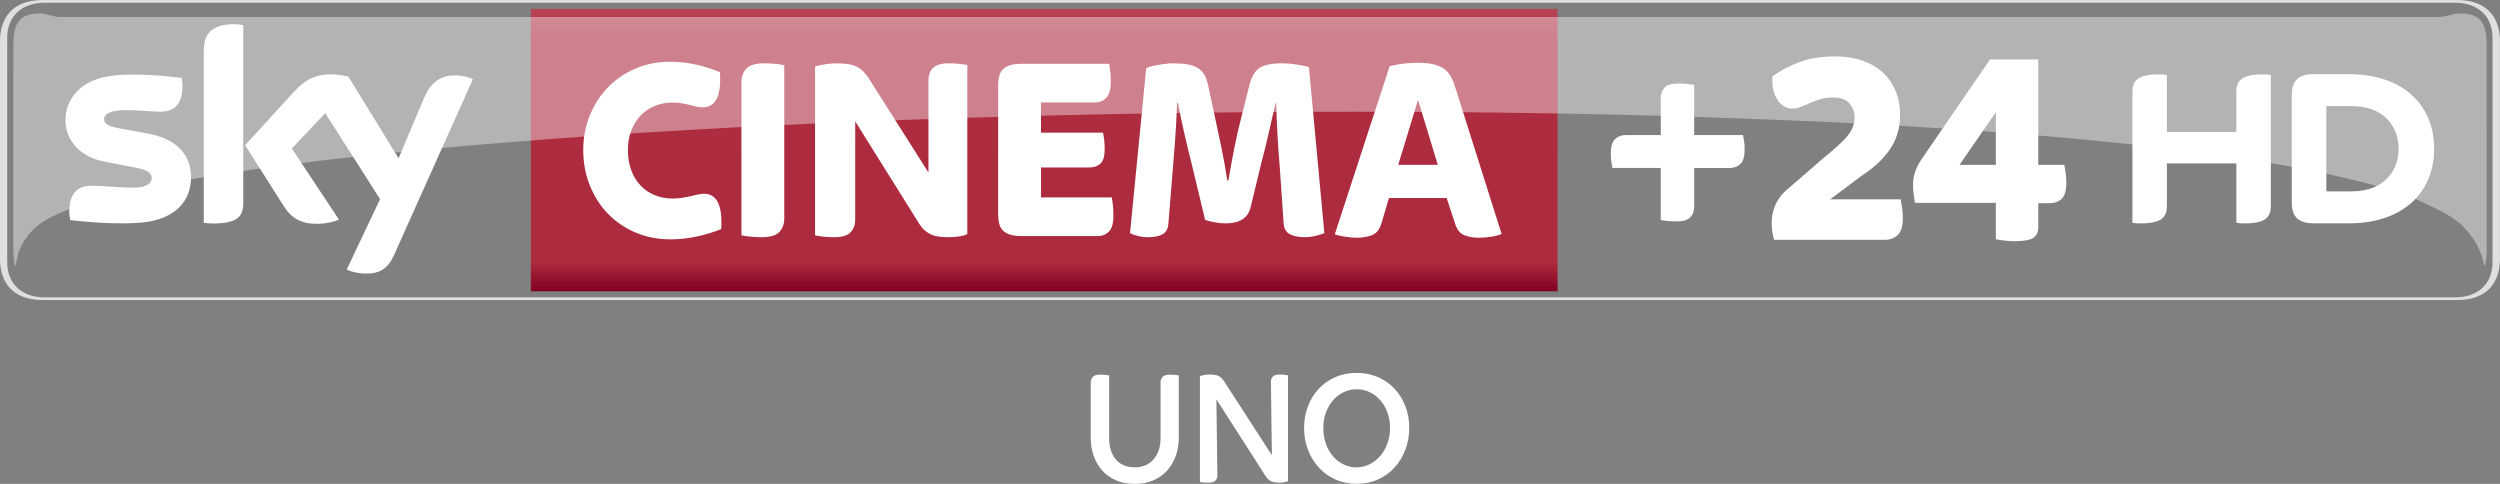 <svg width="600" height="116.13" version="1.1" viewBox="0 0 158.75 30.725" xmlns="http://www.w3.org/2000/svg">
 <rect x="0" y="0" width="158.75" height="30.725" fill="#808080" stroke="none"/>
 <defs>
  <linearGradient id="a" x2="1" gradientTransform="matrix(0 -17.927 17.927 0 137.27 93.444)" gradientUnits="userSpaceOnUse">
   <stop stop-color="#810121" offset="0"/>
   <stop stop-color="#ad2b3e" offset=".104"/>
   <stop stop-color="#ae2c3f" offset=".898"/>
   <stop stop-color="#b94556" offset="1"/>
   <stop stop-color="#ba3b4b" offset="1"/>
  </linearGradient>
 </defs>
 <g transform="translate(-70.962 -74.953)">
  <path d="m226.97 94.007c2.099 0 2.738-1.304 2.738-2.608v-13.839c0-1.304-0.639-2.608-2.738-2.608h-153.27c-2.099 0-2.738 1.304-2.738 2.608v13.839c0 1.304 0.639 2.608 2.738 2.608h153.27m-153.18-0.174c-1.414 0-2.369-0.834-2.369-2.223v-14.26c0-1.389 0.956-2.223 2.369-2.223h153.08c1.412 0 2.367 0.834 2.367 2.223v14.26c0 1.389-0.956 2.223-2.367 2.223h-153.08" fill="#fff" opacity=".75"/>
  <path d="m104.67 75.521v17.928h65.198v-17.928z" fill="url(#a)" stroke-width="1"/>
  <g fill="#fff">
   <g stroke-width=".794">
    <path d="m113.52 90.15c-0.794 0-1.527-0.144-2.199-0.43-0.673-0.286-1.253-0.681-1.746-1.186-0.494-0.505-0.877-1.105-1.157-1.801-0.28-0.696-0.421-1.446-0.421-2.254 0-0.785 0.141-1.521 0.421-2.205 0.28-0.684 0.664-1.279 1.157-1.784 0.494-0.505 1.074-0.901 1.746-1.186 0.673-0.286 1.406-0.43 2.199-0.43 0.572 0 1.126 0.064 1.663 0.185 0.537 0.124 1.033 0.283 1.495 0.473 0.098 1.492-0.266 2.237-1.094 2.237-0.144 0-0.28-0.017-0.401-0.049-0.124-0.035-0.257-0.069-0.404-0.101-0.144-0.035-0.309-0.069-0.485-0.101-0.179-0.035-0.393-0.052-0.638-0.052-0.393 0-0.762 0.072-1.108 0.211-0.349 0.141-0.647 0.343-0.901 0.606-0.251 0.263-0.45 0.58-0.595 0.95-0.144 0.372-0.219 0.788-0.219 1.247 0 0.482 0.075 0.915 0.219 1.296 0.144 0.381 0.343 0.704 0.595 0.967 0.254 0.266 0.551 0.468 0.901 0.606 0.346 0.141 0.716 0.211 1.108 0.211 0.245 0 0.462-0.017 0.652-0.049 0.191-0.035 0.361-0.069 0.514-0.101 0.15-0.035 0.294-0.069 0.427-0.101 0.136-0.035 0.274-0.052 0.419-0.052 0.817 0 1.183 0.748 1.094 2.24-0.459 0.191-0.973 0.346-1.538 0.47-0.563 0.124-1.131 0.185-1.703 0.185"/>
    <path d="m119.32 90.015c-0.234 0-0.468-0.012-0.696-0.035-0.231-0.023-0.424-0.049-0.58-0.084v-9.745c0-0.326 0.101-0.603 0.303-0.834 0.199-0.228 0.58-0.343 1.14-0.343 0.237 0 0.468 0.011 0.699 0.032 0.228 0.023 0.421 0.052 0.577 0.087v9.745c0 0.326-0.101 0.603-0.3 0.831-0.202 0.231-0.583 0.346-1.143 0.346"/>
    <path d="m123.91 90.015c-0.225 0-0.442-0.012-0.655-0.035-0.214-0.023-0.393-0.049-0.537-0.084v-10.72c0.167-0.058 0.387-0.104 0.655-0.144 0.268-0.037 0.496-0.058 0.687-0.058 0.618 0 1.065 0.078 1.345 0.234 0.28 0.159 0.514 0.39 0.704 0.69l3.81 6.01v-5.857c0-0.147 0.02-0.283 0.061-0.413 0.037-0.13 0.104-0.242 0.199-0.343 0.095-0.101 0.228-0.182 0.395-0.237 0.167-0.055 0.381-0.084 0.638-0.084 0.225 0 0.439 0.011 0.647 0.032 0.208 0.023 0.384 0.046 0.528 0.069v10.738c-0.156 0.078-0.346 0.133-0.569 0.159-0.225 0.029-0.445 0.043-0.655 0.043-0.528 0-0.918-0.072-1.175-0.219-0.26-0.144-0.47-0.346-0.638-0.606l-4.081-6.529v6.243c0 0.315-0.095 0.577-0.286 0.791-0.191 0.214-0.548 0.32-1.074 0.32"/>
    <path d="m135.84 89.943c-0.315 0-0.569-0.035-0.765-0.101-0.196-0.066-0.346-0.159-0.453-0.277-0.107-0.118-0.179-0.263-0.216-0.43-0.04-0.167-0.061-0.346-0.061-0.537v-8.249c0-0.191 0.02-0.369 0.061-0.537 0.037-0.17 0.11-0.312 0.216-0.43 0.107-0.118 0.257-0.211 0.453-0.277 0.196-0.069 0.45-0.101 0.765-0.101h5.556c0.023 0.124 0.046 0.292 0.069 0.505 0.02 0.214 0.032 0.43 0.032 0.655 0 0.47-0.095 0.805-0.286 1.002-0.191 0.196-0.43 0.294-0.722 0.294h-3.423v1.919h3.943c0.023 0.113 0.046 0.26 0.069 0.445 0.02 0.188 0.032 0.387 0.032 0.598 0 0.45-0.089 0.756-0.268 0.918-0.179 0.165-0.401 0.245-0.67 0.245h-3.106v1.902h4.497c0.023 0.121 0.046 0.294 0.069 0.514 0.02 0.216 0.032 0.433 0.032 0.647 0 0.482-0.095 0.82-0.286 1.01-0.191 0.191-0.43 0.286-0.722 0.286h-4.817"/>
    <path d="m143.91 90.015c-0.257 0-0.485-0.026-0.681-0.075-0.193-0.052-0.367-0.11-0.511-0.176l1.028-10.487c0.211-0.089 0.491-0.165 0.837-0.219 0.346-0.055 0.644-0.084 0.889-0.084 0.349 0 0.647 0.023 0.898 0.066 0.254 0.046 0.468 0.121 0.647 0.228 0.179 0.107 0.323 0.254 0.43 0.445 0.104 0.191 0.185 0.427 0.242 0.707l0.436 2.038c0.124 0.56 0.254 1.181 0.395 1.859 0.139 0.678 0.266 1.377 0.375 2.095h0.069c0.121-0.719 0.251-1.414 0.384-2.087 0.136-0.673 0.274-1.29 0.419-1.85l0.537-2.139c0.136-0.528 0.349-0.886 0.647-1.077 0.297-0.19 0.756-0.286 1.383-0.286 0.312 0 0.629 0.026 0.947 0.075 0.32 0.049 0.583 0.104 0.797 0.159l0.981 10.556c-0.156 0.055-0.343 0.11-0.563 0.167-0.216 0.055-0.456 0.084-0.713 0.084-0.358 0-0.661-0.061-0.906-0.185-0.245-0.124-0.381-0.355-0.404-0.69l-0.251-3.637c-0.055-0.638-0.104-1.31-0.141-2.012-0.04-0.699-0.066-1.365-0.078-1.995h-0.032c-0.147 0.586-0.294 1.215-0.445 1.893-0.153 0.681-0.306 1.305-0.462 1.879l-0.69 2.86c-0.167 0.673-0.699 1.01-1.593 1.01-0.225 0-0.453-0.023-0.69-0.069-0.234-0.043-0.436-0.095-0.603-0.15l-0.857-3.568c-0.167-0.664-0.323-1.313-0.47-1.954-0.144-0.638-0.28-1.279-0.401-1.917h-0.052c-0.032 0.898-0.078 1.717-0.133 2.465-0.058 0.745-0.107 1.388-0.153 1.928l-0.268 3.282c-0.02 0.323-0.144 0.548-0.369 0.673-0.222 0.124-0.514 0.185-0.872 0.185"/>
    <path d="m159.75 85.419h2.511l-1.253-4.125-1.258 4.125m-2.618 4.63c-0.214 0-0.456-0.02-0.73-0.061-0.274-0.038-0.502-0.092-0.681-0.159l3.484-10.671c0.303-0.078 0.609-0.136 0.918-0.17 0.309-0.032 0.592-0.049 0.849-0.049 0.372 0 0.687 0.029 0.953 0.084 0.263 0.058 0.485 0.141 0.664 0.254 0.182 0.113 0.329 0.26 0.447 0.445 0.118 0.185 0.216 0.401 0.294 0.649l2.985 9.441c-0.19 0.078-0.419 0.139-0.687 0.176-0.268 0.04-0.531 0.061-0.791 0.061-0.289 0-0.572-0.049-0.846-0.144-0.274-0.095-0.473-0.312-0.597-0.649l-0.572-1.732h-3.66l-0.485 1.634c-0.124 0.393-0.332 0.638-0.621 0.739-0.292 0.101-0.6 0.153-0.924 0.153"/>
   </g>
   <g>
    <path d="m212.97 83.331v-2.532c0-0.685 0.273-1.121 1.689-1.121 0.176 0 0.325 0.011 0.5 0.039v8.302c0 0.685-0.273 1.121-1.691 1.121-0.174 0-0.325-0.014-0.497-0.039v-3.772h-4.411v2.69c0 0.685-0.275 1.121-1.693 1.121-0.172 0-0.321-0.014-0.497-0.039v-8.302c0-0.685 0.275-1.121 1.693-1.121 0.174 0 0.323 0.011 0.497 0.039v3.614h4.411m12.56 1.066c0-2.821-2.033-4.734-5.394-4.734h-2.289c-1.095 0-1.359 0.577-1.359 1.338v6.81c0 0.729 0.264 1.322 1.359 1.322h2.289c3.362 0 5.394-1.916 5.394-4.737m-6.849 2.709v-5.417h1.583c2.202 0 3.009 1.428 3.009 2.709 0 1.286-0.807 2.709-3.009 2.709h-1.583"/>
    <path d="m83.092 86.197c0 1.536-1.004 2.655-3.042 2.878-1.475 0.159-3.614-0.029-4.627-0.144-0.037-0.167-0.066-0.372-0.066-0.534 0-1.345 0.725-1.651 1.406-1.651 0.704 0 1.818 0.124 2.644 0.124 0.909 0 1.189-0.309 1.189-0.603 0-0.387-0.369-0.546-1.074-0.681l-1.934-0.372c-1.608-0.309-2.468-1.42-2.468-2.601 0-1.438 1.016-2.638 3.016-2.861 1.51-0.162 3.348 0.023 4.359 0.147 0.037 0.173 0.055 0.335 0.055 0.517 0 1.339-0.704 1.628-1.386 1.628-0.522 0-1.334-0.098-2.26-0.098-0.944 0-1.333 0.26-1.333 0.577 0 0.335 0.372 0.473 0.964 0.577l1.847 0.343c1.896 0.349 2.71 1.426 2.71 2.754m3.317 1.648c0 0.823-0.323 1.299-1.931 1.299-0.211 0-0.398-0.017-0.577-0.043v-10.919c0-0.828 0.283-1.694 1.905-1.694 0.205 0 0.41 0.02 0.603 0.061v11.297m6.57 4.223c0.208 0.11 0.641 0.24 1.186 0.254 0.932 0.02 1.443-0.338 1.818-1.172l5.008-11.168c-0.208-0.113-0.664-0.237-1.039-0.245-0.644-0.011-1.507 0.121-2.061 1.438l-1.619 3.828-3.181-5.178c-0.205-0.064-0.704-0.153-1.074-0.153-1.12 0-1.749 0.413-2.399 1.12l-3.091 3.38 2.485 3.914c0.459 0.713 1.065 1.077 2.049 1.077 0.644 0 1.178-0.147 1.426-0.266l-2.993-4.514 2.122-2.249 3.481 5.464-2.119 4.471" stroke-width=".794"/>
    <g>
     <path d="m177.42 89.01c-0.192 0-0.376-9e-3 -0.552-0.025-0.174-0.018-0.325-0.037-0.449-0.06v-3.307h-3.068c-0.023-0.115-0.046-0.247-0.069-0.399-0.023-0.154-0.034-0.332-0.034-0.536 0-0.429 0.092-0.729 0.273-0.898 0.179-0.17 0.401-0.254 0.66-0.254h2.239v-2.358c0-0.259 0.08-0.477 0.238-0.653 0.158-0.174 0.451-0.264 0.882-0.264 0.192 0 0.376 9e-3 0.55 0.028 0.176 0.016 0.325 0.037 0.451 0.057v3.19h3.103c0.023 0.112 0.046 0.245 0.069 0.399s0.034 0.33 0.034 0.534c0 0.431-0.092 0.731-0.273 0.901-0.181 0.17-0.401 0.254-0.662 0.254h-2.271v2.475c0 0.261-0.08 0.479-0.238 0.653-0.158 0.176-0.454 0.264-0.882 0.264"/>
     <path d="m183.62 90.18c-0.046-0.14-0.085-0.307-0.115-0.5-0.03-0.192-0.043-0.39-0.043-0.589 0-0.14 0.014-0.298 0.043-0.472 0.03-0.176 0.08-0.357 0.149-0.545 0.071-0.188 0.172-0.374 0.3-0.561 0.128-0.188 0.293-0.362 0.493-0.527l2.186-1.897c0.387-0.316 0.713-0.594 0.976-0.827 0.266-0.236 0.484-0.456 0.653-0.662 0.17-0.204 0.291-0.403 0.36-0.598 0.071-0.192 0.108-0.401 0.108-0.626 0-0.305-0.108-0.587-0.319-0.846-0.211-0.259-0.564-0.387-1.056-0.387-0.305 0-0.58 0.039-0.82 0.115-0.241 0.076-0.461 0.158-0.66 0.247-0.199 0.087-0.387 0.167-0.564 0.236-0.176 0.071-0.357 0.105-0.545 0.105-0.176 0-0.348-0.046-0.511-0.14-0.165-0.094-0.307-0.229-0.424-0.406s-0.204-0.39-0.264-0.642c-0.06-0.254-0.076-0.538-0.053-0.855 0.481-0.353 1.045-0.653 1.691-0.898 0.646-0.247 1.409-0.371 2.289-0.371 0.635 0 1.208 0.089 1.719 0.264 0.511 0.176 0.942 0.426 1.295 0.749 0.353 0.323 0.626 0.715 0.82 1.171 0.192 0.458 0.291 0.965 0.291 1.517 0 0.834-0.213 1.56-0.635 2.184-0.424 0.623-1.017 1.18-1.78 1.673l-2.026 1.517h4.475c0.023 0.128 0.053 0.298 0.087 0.511 0.037 0.211 0.053 0.433 0.053 0.669 0 0.527-0.11 0.891-0.335 1.091-0.222 0.202-0.488 0.3-0.793 0.3h-7.046"/>
     <path d="m195.39 85.423h2.308v-3.348l-2.308 3.348m3.472 4.844c-0.213 0-0.431-0.014-0.653-0.043-0.222-0.03-0.394-0.055-0.511-0.08v-2.308h-5.135c-0.023-0.128-0.05-0.296-0.078-0.502-0.03-0.204-0.044-0.426-0.044-0.66 0-0.293 0.048-0.582 0.149-0.864 0.099-0.282 0.261-0.575 0.483-0.88l4.255-6.203h3.064v6.696h1.657c0.023 0.131 0.05 0.298 0.08 0.502 0.03 0.206 0.044 0.419 0.044 0.644 0 0.493-0.101 0.83-0.3 1.013-0.199 0.181-0.451 0.273-0.756 0.273h-0.724v1.533c0 0.305-0.105 0.529-0.316 0.669-0.211 0.142-0.616 0.211-1.214 0.211"/>
    </g>
   </g>
   <path d="m73.538 75.807c-1.251 0-1.73 0.5-1.73 1.975l-2e-3 12.725c0 0.793 0.043 1.325 0.162 1.325 0.043-0.25 0.08-1.473 1.425-2.587 0.445-0.346 1.102-0.68 1.948-1.006 2.791-0.901 5.427-1.488 7.731-1.898 0.282-0.05 0.57-0.099 0.811-0.139 0.878-0.146 1.763-0.285 2.507-0.395 0.366-0.053 0.744-0.109 1.058-0.153 0.924-0.127 1.855-0.252 2.637-0.349 1.149-0.142 2.309-0.28 3.284-0.389 0.928-0.101 1.866-0.2 2.656-0.28 0.134-0.015 0.282-0.029 0.4-0.041 0.905-0.09 1.82-0.178 2.59-0.248 3.106-0.278 6.154-0.521 9.026-0.724 1.022-0.067 2.059-0.139 2.929-0.194 2.463-0.153 4.957-0.299 7.055-0.409 0.947-0.045 1.911-0.096 2.72-0.134 0.678-0.031 1.373-0.064 1.956-0.091 0.889-0.037 1.793-0.077 2.552-0.109 0.868-0.041 1.768-0.069 2.547-0.099 0.73-0.027 1.476-0.054 2.102-0.074 0.859-0.03 1.733-0.059 2.469-0.082 0.68-0.023 1.371-0.042 1.953-0.058 0.949-0.027 1.911-0.053 2.721-0.074 2.226-0.053 4.491-0.102 6.397-0.135 0.771-0.014 1.556-0.026 2.216-0.034h2e-3c0.071-4e-5 0.137-2e-3 0.205-2e-3 0.754-0.012 1.519-0.022 2.163-0.03 0.631-6e-3 1.275-0.012 1.817-0.018 0.671-3e-3 1.361-0.011 1.964-0.014 0.063 3.1e-4 0.13-2e-3 0.186-2e-3 0.81-5e-3 1.632-9e-3 2.326-0.011 0.949-2e-3 1.912-5e-3 2.723-5e-3 0.396 0 0.802 1.61e-4 1.199 2e-3 0.856-3.81e-4 1.744 3e-3 2.516 7e-3 0.162-7.9e-4 0.328 7.93e-4 0.465 2e-3 0.915 5e-3 1.844 0.012 2.628 0.018 4.258 0.042 8.637 0.119 12.569 0.227 0.734 0.023 1.488 0.043 2.12 0.064 3.496 0.12 7.067 0.258 10.09 0.41 1.007 0.053 2.032 0.108 2.896 0.158 0.926 0.056 1.871 0.111 2.667 0.163 0.885 0.058 1.785 0.118 2.544 0.174 0.329 0.021 0.671 0.048 0.956 0.069 0.932 0.071 1.892 0.147 2.697 0.213 2.076 0.174 4.072 0.364 5.972 0.568 3.016 0.358 6.131 0.739 8.791 1.187 0.458 0.077 0.932 0.161 1.328 0.234 0.759 0.143 1.537 0.296 2.193 0.435 1.102 0.25 2.239 0.515 3.198 0.786 0.851 0.258 1.729 0.531 2.463 0.816 1.027 0.487 2.17 0.953 2.946 1.662 1.217 1.201 1.382 2.337 1.425 2.587 0.119 0 0.162-0.532 0.162-1.325l-5e-3 -12.725c0-1.476-0.481-1.975-1.728-1.975-0.424 0-0.845 0.227-1.409 0.227h-150.79c-0.508 0.037-0.984-0.219-1.407-0.227z" opacity=".4"/>
   <g stroke-width=".794">
    <path d="m143.01 105.68c-0.453 0-0.851-0.076-1.194-0.23-0.345-0.152-0.635-0.363-0.872-0.63-0.237-0.269-0.416-0.58-0.538-0.934-0.122-0.354-0.182-0.738-0.182-1.148v-3.506c0-0.14 0.044-0.255 0.131-0.35 0.085-0.094 0.242-0.14 0.462-0.14 0.113 0 0.221 0.005 0.329 0.014 0.108 0.012 0.191 0.023 0.246 0.037v3.975c0 0.564 0.14 1.015 0.423 1.353 0.281 0.338 0.683 0.506 1.203 0.506 0.502 0 0.9-0.168 1.196-0.506 0.294-0.338 0.444-0.789 0.444-1.353v-3.536c0-0.14 0.044-0.255 0.129-0.35 0.087-0.094 0.242-0.14 0.465-0.14 0.113 0 0.221 0.005 0.324 0.014 0.104 0.012 0.184 0.023 0.239 0.037v3.946c0 0.41-0.062 0.794-0.186 1.148-0.127 0.354-0.308 0.665-0.543 0.934-0.237 0.267-0.531 0.479-0.883 0.63-0.35 0.154-0.75 0.23-1.194 0.23"/>
    <path d="m147.7 105.6c-0.104 0-0.207-5e-3 -0.308-0.011-0.101-7e-3 -0.179-0.016-0.235-0.03v-6.72c0.076-0.035 0.175-0.062 0.292-0.078 0.117-0.018 0.225-0.028 0.322-0.028 0.278 0 0.479 0.037 0.6 0.11 0.122 0.074 0.228 0.179 0.317 0.317l3.039 4.696-0.062-4.663c0-0.127 0.039-0.232 0.12-0.324 0.081-0.09 0.223-0.136 0.433-0.136 0.097 0 0.196 0.007 0.297 0.016 0.101 0.012 0.179 0.023 0.235 0.037v6.72c-0.159 0.062-0.347 0.094-0.561 0.094-0.251 0-0.437-0.037-0.554-0.11-0.117-0.071-0.216-0.168-0.292-0.285l-3.14-4.896 0.062 4.831c0 0.133-0.039 0.244-0.12 0.329-0.081 0.087-0.228 0.131-0.444 0.131"/>
    <path d="m157.1 104.63c0.292 0 0.566-0.064 0.824-0.193 0.258-0.129 0.483-0.304 0.679-0.527 0.196-0.223 0.347-0.488 0.46-0.794 0.11-0.306 0.166-0.633 0.166-0.98 0-0.347-0.053-0.674-0.161-0.976-0.108-0.304-0.258-0.564-0.449-0.782-0.191-0.221-0.416-0.393-0.674-0.518-0.255-0.124-0.534-0.189-0.833-0.189-0.292 0-0.568 0.062-0.826 0.184-0.258 0.122-0.481 0.292-0.672 0.511-0.193 0.219-0.343 0.479-0.456 0.778-0.11 0.299-0.166 0.626-0.166 0.98 0 0.363 0.053 0.697 0.161 1.003 0.108 0.306 0.258 0.571 0.449 0.794 0.191 0.221 0.416 0.396 0.674 0.52 0.258 0.127 0.531 0.189 0.824 0.189m0.011 1.044c-0.495 0-0.948-0.094-1.357-0.278-0.412-0.184-0.761-0.437-1.054-0.761-0.292-0.322-0.52-0.699-0.683-1.127-0.163-0.428-0.246-0.888-0.246-1.383 0-0.485 0.083-0.943 0.246-1.371 0.163-0.428 0.391-0.798 0.683-1.111 0.292-0.313 0.642-0.561 1.054-0.741 0.41-0.182 0.863-0.271 1.357-0.271 0.492 0 0.946 0.09 1.355 0.271 0.412 0.179 0.761 0.428 1.054 0.741 0.292 0.313 0.52 0.681 0.683 1.107 0.166 0.423 0.246 0.883 0.246 1.376 0 0.495-0.081 0.955-0.246 1.383-0.163 0.428-0.391 0.805-0.683 1.127-0.292 0.324-0.642 0.577-1.054 0.761-0.41 0.184-0.863 0.278-1.355 0.278"/>
   </g>
  </g>
 </g>
</svg>
